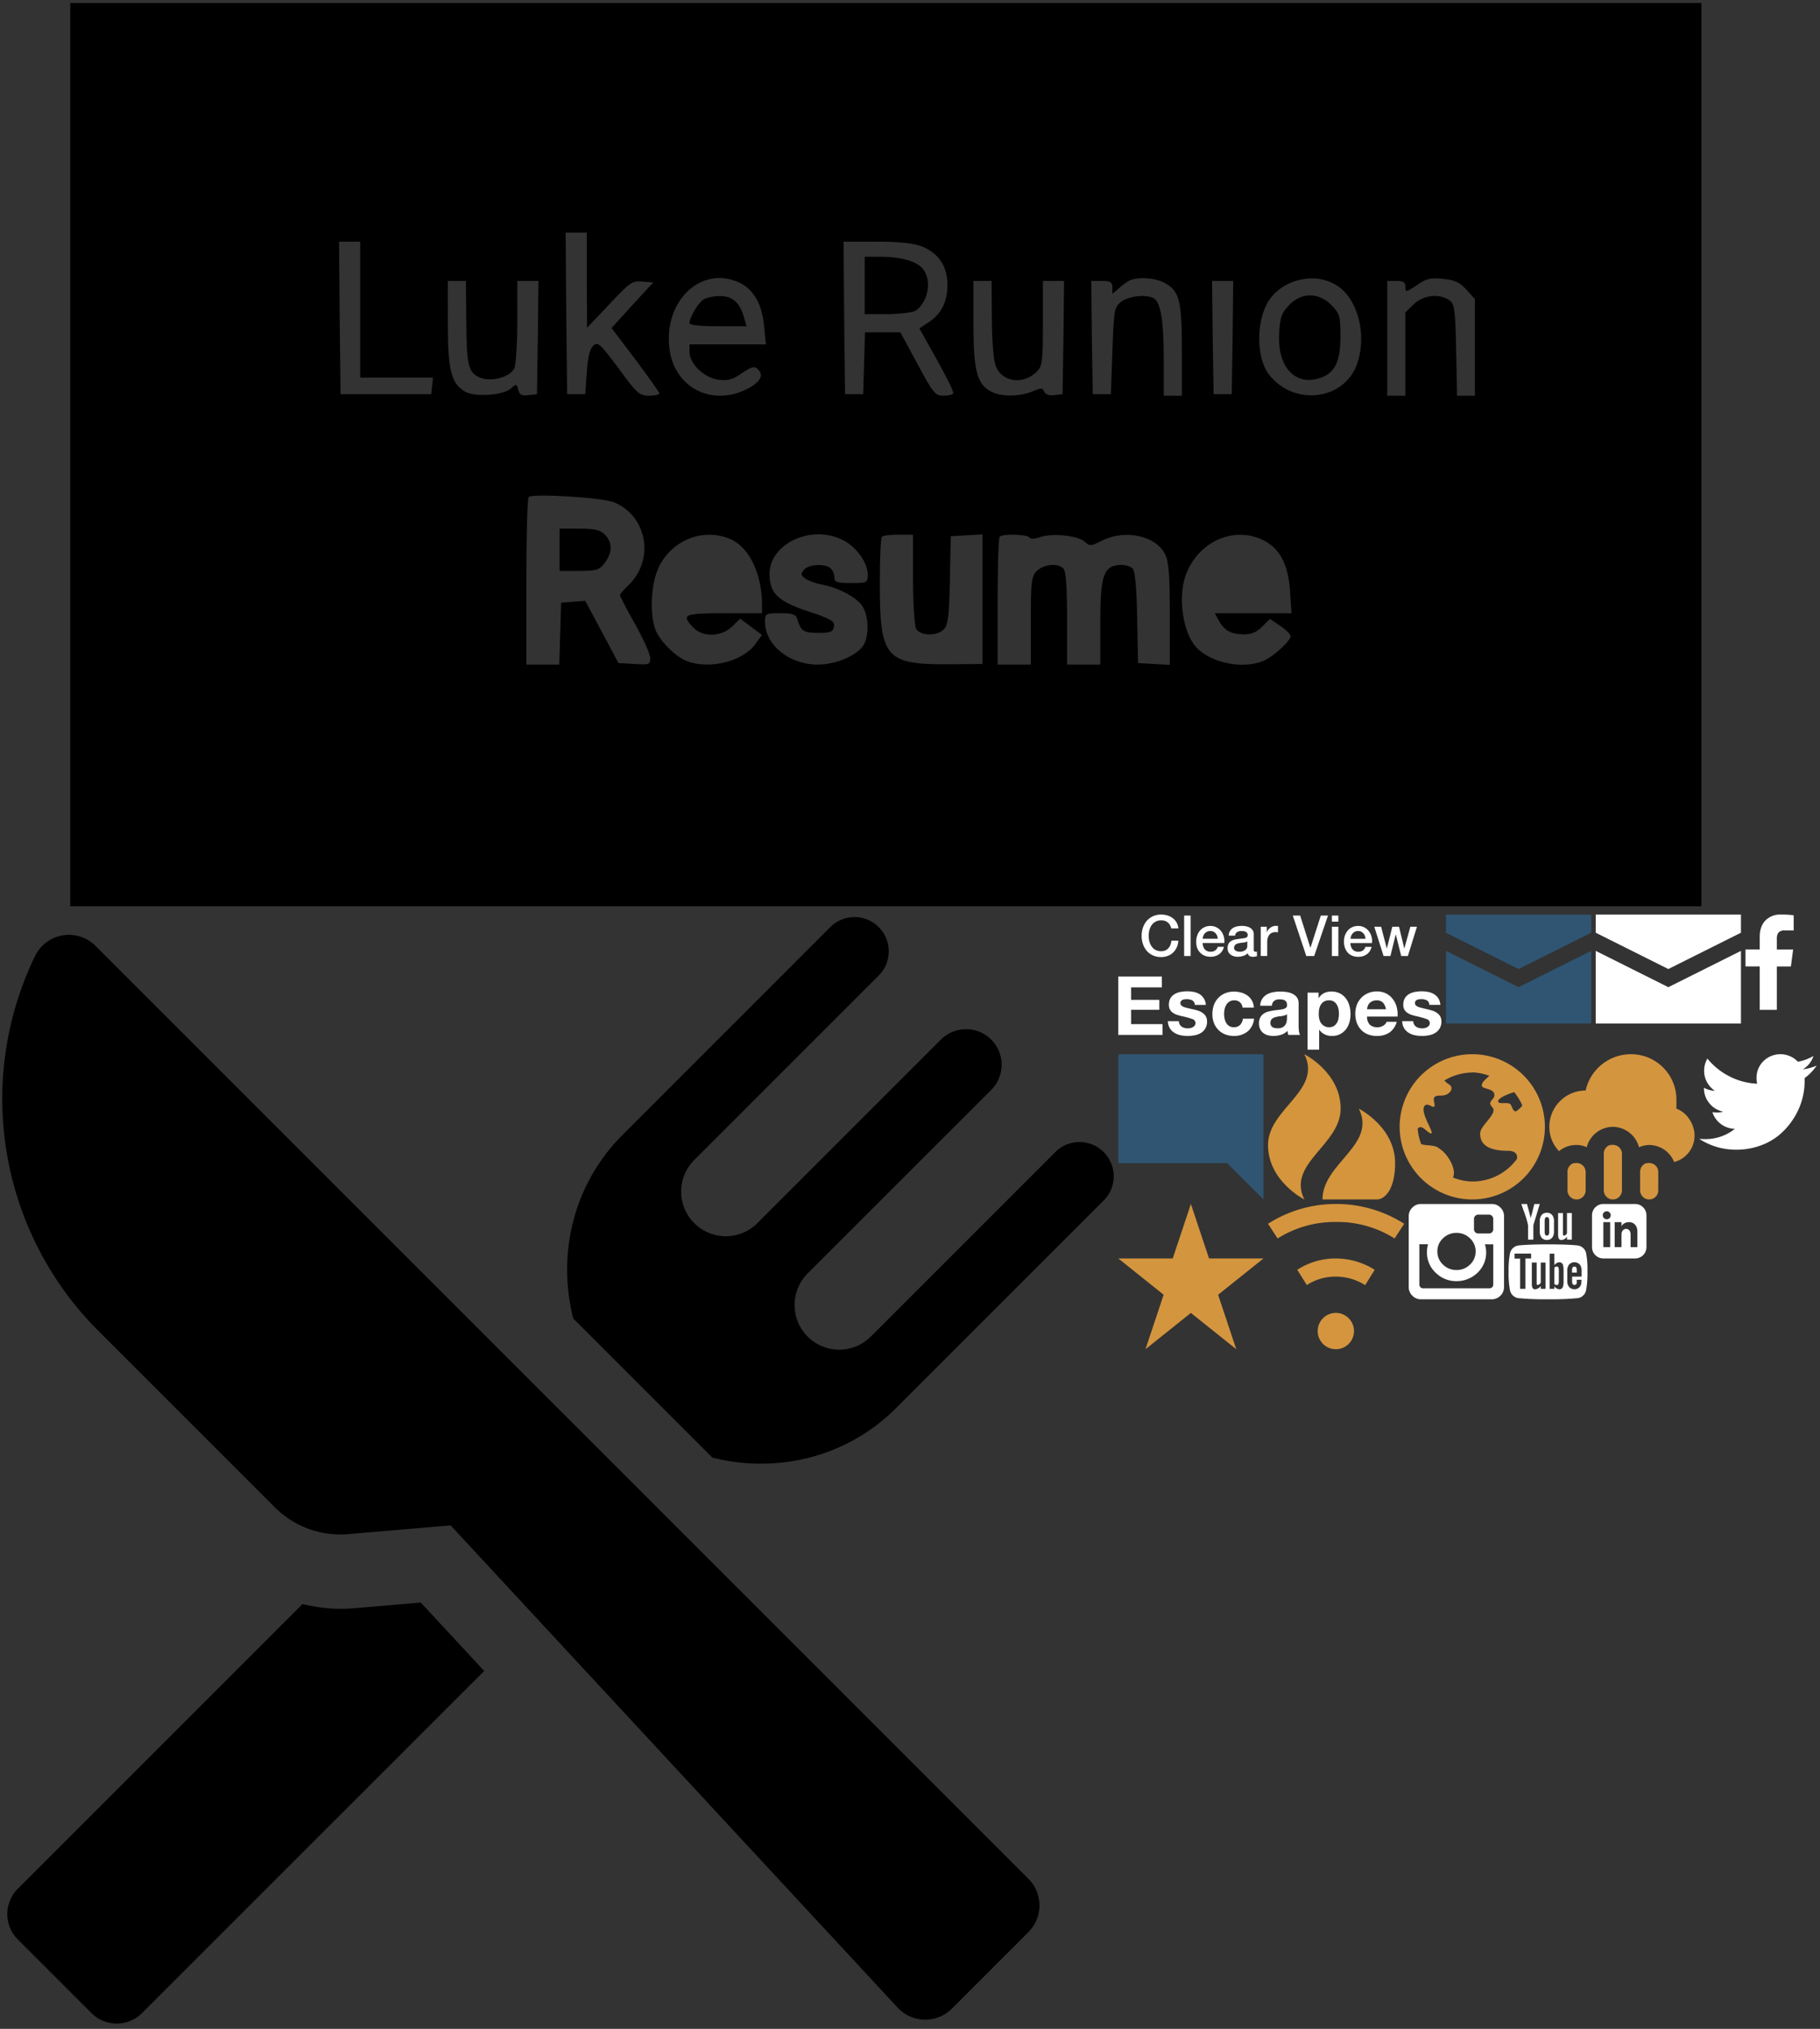 <?xml version="1.0" encoding="utf-8"?><!DOCTYPE svg PUBLIC "-//W3C//DTD SVG 1.1//EN" "http://www.w3.org/Graphics/SVG/1.1/DTD/svg11.dtd"><svg width="802" height="894" viewBox="0 0 802 894" xmlns="http://www.w3.org/2000/svg" xmlns:xlink="http://www.w3.org/1999/xlink"><rect x="0" y="0" width="802" height="894" fill="#333333" stroke="none"/><svg id="clear-view-escapes" data-name="Layer 1" width="144.4" height="61.53" viewBox="-1 -1 144.4 61.53" x="491.77" y="402" xmlns="http://www.w3.org/2000/svg"><defs><style>.acls-1{fill:#fff}</style></defs><path class="acls-1" d="M19.5 27.52v4.75H5.93v5.51h12.45v4.39H5.93v6.3h13.85v4.75H.28v-25.7H19.5zM27.36 48.59a3 3 0 0 0 .88 1 3.78 3.78 0 0 0 1.24.56 5.84 5.84 0 0 0 1.46.18 5.46 5.46 0 0 0 1.13-.13 3.86 3.86 0 0 0 1.08-.4 2.47 2.47 0 0 0 .85-.75 1.89 1.89 0 0 0 .32-1.13 1.91 1.91 0 0 0-1.53-1.73 30.59 30.59 0 0 0-4.3-1.19q-1.12-.25-2.18-.59a7.38 7.38 0 0 1-1.89-.9 4.35 4.35 0 0 1-1.33-1.4 4 4 0 0 1-.5-2.07 5.6 5.6 0 0 1 .7-3 5.16 5.16 0 0 1 1.85-1.82 8.13 8.13 0 0 1 2.59-.94 15.92 15.92 0 0 1 3-.27 14.79 14.79 0 0 1 2.93.29 7.77 7.77 0 0 1 2.54 1 5.83 5.83 0 0 1 1.8 1.88 6.11 6.11 0 0 1 .89 2.82H34a2.24 2.24 0 0 0-1.12-2 5.1 5.1 0 0 0-2.37-.52 8.77 8.77 0 0 0-.94.05 3.15 3.15 0 0 0-.92.23 1.91 1.91 0 0 0-.7.52 1.38 1.38 0 0 0-.29.92 1.4 1.4 0 0 0 .5 1.12 3.88 3.88 0 0 0 1.31.7 16.38 16.38 0 0 0 1.85.49l2.18.49a21.57 21.57 0 0 1 2.18.61 7.2 7.2 0 0 1 1.89 1 4.63 4.63 0 0 1 1.33 1.48 4.34 4.34 0 0 1 .5 2.18 5.65 5.65 0 0 1-2.66 5.07A7.9 7.9 0 0 1 34 53.37a15.9 15.9 0 0 1-3.11.31 15.36 15.36 0 0 1-3.17-.32A8.35 8.35 0 0 1 25 52.27a6.17 6.17 0 0 1-2-2 6.25 6.25 0 0 1-.85-3.11H27a2.8 2.8 0 0 0 .36 1.43zM51.27 38a3.59 3.59 0 0 0-2.05.56A4.45 4.45 0 0 0 47.87 40a6.23 6.23 0 0 0-.74 1.94 10.54 10.54 0 0 0-.21 2.06 10.11 10.11 0 0 0 .21 2 6.32 6.32 0 0 0 .7 1.89 4 4 0 0 0 1.31 1.39 3.61 3.61 0 0 0 2 .54 3.75 3.75 0 0 0 2.83-1 4.86 4.86 0 0 0 1.24-2.75h4.93a8.43 8.43 0 0 1-2.88 5.65 9.29 9.29 0 0 1-6.08 1.94 10.16 10.16 0 0 1-3.83-.7 8.49 8.49 0 0 1-3-2 8.92 8.92 0 0 1-1.91-3 10.42 10.42 0 0 1-.68-3.83 12.4 12.4 0 0 1 .63-4 9 9 0 0 1 1.9-3.13 8.49 8.49 0 0 1 3-2.1 10.15 10.15 0 0 1 4-.76 11.63 11.63 0 0 1 3.19.43 8.49 8.49 0 0 1 2.73 1.31 6.79 6.79 0 0 1 2.83 5.31h-5A3.43 3.43 0 0 0 51.27 38zM62.82 40.33a5.93 5.93 0 0 1 .9-3 6.13 6.13 0 0 1 2-1.91 8.83 8.83 0 0 1 2.75-1 15.71 15.71 0 0 1 3.08-.31 20.85 20.85 0 0 1 2.84.2 8.72 8.72 0 0 1 2.63.77A5.18 5.18 0 0 1 79 36.67a4.47 4.47 0 0 1 .76 2.72v9.68a19.49 19.49 0 0 0 .14 2.41 4.34 4.34 0 0 0 .5 1.73h-5.19a6.77 6.77 0 0 1-.21-.88 7.44 7.44 0 0 1-.13-.92A6.64 6.64 0 0 1 72 53.17a11.55 11.55 0 0 1-3.38.5 9.1 9.1 0 0 1-2.48-.32 5.68 5.68 0 0 1-2-1 4.69 4.69 0 0 1-1.35-1.73 5.84 5.84 0 0 1-.49-2.48 5.42 5.42 0 0 1 .56-2.61 4.66 4.66 0 0 1 1.44-1.64 6.44 6.44 0 0 1 2-.92 21.75 21.75 0 0 1 2.29-.49q1.15-.18 2.27-.29a13.74 13.74 0 0 0 2-.32 3.43 3.43 0 0 0 1.37-.63 1.38 1.38 0 0 0 .4-1.24 2.72 2.72 0 0 0-.27-1.31 2 2 0 0 0-.72-.69 2.86 2.86 0 0 0-1-.36 8.61 8.61 0 0 0-1.28-.09 3.88 3.88 0 0 0-2.37.65 2.89 2.89 0 0 0-1 2.16h-5.17zm11.8 3.78a2.28 2.28 0 0 1-.81.45 8.28 8.28 0 0 1-1 .27c-.41.07-.81.17-1.2.17s-.82.11-1.22.18a9.24 9.24 0 0 0-1.13.29 3.34 3.34 0 0 0-1 .49 2.3 2.3 0 0 0-.67.77 2.49 2.49 0 0 0-.25 1.19 2.4 2.4 0 0 0 .25 1.15 1.93 1.93 0 0 0 .68.74 2.9 2.9 0 0 0 1 .38 6.48 6.48 0 0 0 1.19.11 4.51 4.51 0 0 0 2.34-.5 3.36 3.36 0 0 0 1.22-1.21 3.87 3.87 0 0 0 .49-1.42 10.06 10.06 0 0 0 .12-1.17v-1.89zM88.56 34.6V37h.07A5.62 5.62 0 0 1 91 34.78a7.29 7.29 0 0 1 3.17-.68 8.07 8.07 0 0 1 3.78.83 7.82 7.82 0 0 1 2.63 2.2 9.31 9.31 0 0 1 1.55 3.19 14.19 14.19 0 0 1 .5 3.8 12.82 12.82 0 0 1-.5 3.6 9.18 9.18 0 0 1-1.53 3.06 7.58 7.58 0 0 1-2.6 2.11 7.69 7.69 0 0 1-3.58.79 7.23 7.23 0 0 1-3.18-.7 6 6 0 0 1-2.39-2.07h-.04v8.82H83.7V34.6h4.86zm6.64 14.76A4.09 4.09 0 0 0 96.56 48a5.43 5.43 0 0 0 .74-1.89 11.19 11.19 0 0 0 .22-2.2 10.32 10.32 0 0 0-.23-2.2 5.86 5.86 0 0 0-.77-1.92 4.33 4.33 0 0 0-1.39-1.37 3.87 3.87 0 0 0-2.08-.42 3.94 3.94 0 0 0-2.11.52 4.22 4.22 0 0 0-1.37 1.35 5.6 5.6 0 0 0-.74 1.91 11.3 11.3 0 0 0-.2 2.22 10.31 10.31 0 0 0 .23 2.2 5.69 5.69 0 0 0 .76 1.8 4.36 4.36 0 0 0 5.58 1.36zM111.15 48.75a5.24 5.24 0 0 0 6 .34 3.21 3.21 0 0 0 1.37-1.64H123a8.54 8.54 0 0 1-3.31 4.79 9.75 9.75 0 0 1-5.4 1.44 10.6 10.6 0 0 1-4-.7 8.22 8.22 0 0 1-3-2 9 9 0 0 1-1.89-3.09 11.34 11.34 0 0 1-.67-4 10.84 10.84 0 0 1 .68-3.89 9 9 0 0 1 4.95-5.18 9.63 9.63 0 0 1 3.87-.76 8.84 8.84 0 0 1 4.14.92 8.26 8.26 0 0 1 2.9 2.46A10.14 10.14 0 0 1 123 41a13.14 13.14 0 0 1 .36 4.14H109.9a5.16 5.16 0 0 0 1.25 3.61zm5.78-9.75a3.59 3.59 0 0 0-2.79-1 4.45 4.45 0 0 0-2 .41 3.89 3.89 0 0 0-1.3 1 3.77 3.77 0 0 0-.68 1.3 5.83 5.83 0 0 0-.23 1.22h8.31a5.91 5.91 0 0 0-1.31-2.93zM130.64 48.59a3 3 0 0 0 .88 1 3.78 3.78 0 0 0 1.24.56 5.83 5.83 0 0 0 1.46.18 5.46 5.46 0 0 0 1.13-.13 3.86 3.86 0 0 0 1.08-.4 2.47 2.47 0 0 0 .81-.72 1.89 1.89 0 0 0 .32-1.13 1.91 1.91 0 0 0-1.56-1.76 30.55 30.55 0 0 0-4.22-1.19q-1.11-.25-2.18-.59a7.39 7.39 0 0 1-1.89-.9 4.36 4.36 0 0 1-1.33-1.4 4 4 0 0 1-.5-2.07 5.6 5.6 0 0 1 .7-3 5.18 5.18 0 0 1 1.85-1.82 8.13 8.13 0 0 1 2.59-.94 15.91 15.91 0 0 1 3-.27 14.79 14.79 0 0 1 2.93.29 7.77 7.77 0 0 1 2.54 1 5.84 5.84 0 0 1 1.85 1.82 6.11 6.11 0 0 1 .88 2.86h-4.86a2.24 2.24 0 0 0-1.12-2 5.1 5.1 0 0 0-2.37-.52 8.77 8.77 0 0 0-.94.05 3.15 3.15 0 0 0-.92.23 1.9 1.9 0 0 0-.7.52 1.38 1.38 0 0 0-.29.92 1.4 1.4 0 0 0 .5 1.12 3.87 3.87 0 0 0 1.31.7 16.33 16.33 0 0 0 1.85.49l2.1.51a21.57 21.57 0 0 1 2.18.61 7.18 7.18 0 0 1 1.89 1 4.63 4.63 0 0 1 1.33 1.48 4.33 4.33 0 0 1 .5 2.18 5.65 5.65 0 0 1-2.68 5.04 7.89 7.89 0 0 1-2.72 1.06 15.9 15.9 0 0 1-3.11.31 15.35 15.35 0 0 1-3.17-.32 8.35 8.35 0 0 1-2.75-1.08 6.18 6.18 0 0 1-2-2 6.25 6.25 0 0 1-.85-3.11h4.86a2.8 2.8 0 0 0 .38 1.42zM23.64 6.29a6.36 6.36 0 0 0-.55-1.43 4 4 0 0 0-.9-1.12A4 4 0 0 0 20.9 3a5.11 5.11 0 0 0-1.71-.26 5 5 0 0 0-2.46.58A4.84 4.84 0 0 0 15 4.85a6.93 6.93 0 0 0-1 2.19 10.16 10.16 0 0 0 0 5 6.92 6.92 0 0 0 1 2.19 4.83 4.83 0 0 0 1.69 1.54 5 5 0 0 0 2.46.57A4.44 4.44 0 0 0 21 16a4.12 4.12 0 0 0 1.38-1 4.71 4.71 0 0 0 .9-1.49 7.13 7.13 0 0 0 .43-1.83h3.05a8.48 8.48 0 0 1-.69 2.93 7.17 7.17 0 0 1-1.59 2.29 7 7 0 0 1-2.35 1.49 8.14 8.14 0 0 1-3 .53 8.43 8.43 0 0 1-3.59-.74 7.88 7.88 0 0 1-2.69-2 9 9 0 0 1-1.69-3 11 11 0 0 1-.59-3.63 11 11 0 0 1 .59-3.6 9 9 0 0 1 1.69-3 8 8 0 0 1 2.69-2 8.29 8.29 0 0 1 3.65-.76A9.46 9.46 0 0 1 22 .6a7.31 7.31 0 0 1 2.34 1.2A6.23 6.23 0 0 1 26 3.72a6.66 6.66 0 0 1 .78 2.58h-3.14zM29.31.62h2.85v17.85h-2.85V.62zM37.49 12.74a5 5 0 0 0 .21 1.45 3.57 3.57 0 0 0 .64 1.23 3.06 3.06 0 0 0 1.08.84 3.54 3.54 0 0 0 1.55.31A3.42 3.42 0 0 0 43 16a3.17 3.17 0 0 0 1.14-1.61h2.7a5.36 5.36 0 0 1-2.1 3.26 5.71 5.71 0 0 1-1.74.85 7 7 0 0 1-2 .29 6.85 6.85 0 0 1-2.7-.5 5.58 5.58 0 0 1-2-1.4 5.93 5.93 0 0 1-1.3-2.12 8.74 8.74 0 0 1-.36-2.77 7.79 7.79 0 0 1 .44-2.61 6.68 6.68 0 0 1 1.25-2.18 5.86 5.86 0 0 1 4.56-2 5.8 5.8 0 0 1 2.74.64 6 6 0 0 1 2 1.69 6.84 6.84 0 0 1 1.17 2.39 7.42 7.42 0 0 1 .2 2.81h-9.5zm6.65-1.88a4.61 4.61 0 0 0-.29-1.3 3.47 3.47 0 0 0-.65-1.09 3.23 3.23 0 0 0-1-.75 3 3 0 0 0-1.31-.29 3.42 3.42 0 0 0-1.36.26 3.11 3.11 0 0 0-1.05.73 3.59 3.59 0 0 0-.7 1.09 3.78 3.78 0 0 0-.29 1.35h6.65zM60 15.59a1.51 1.51 0 0 0 .14.75.58.58 0 0 0 .54.23H61a1.85 1.85 0 0 0 .4 0v2l-.4.04-.49.11-.5.08h-.43a2.75 2.75 0 0 1-1.45-.35 1.74 1.74 0 0 1-.75-1.23 5 5 0 0 1-2.09 1.2 8.22 8.22 0 0 1-2.39.38 5.86 5.86 0 0 1-1.68-.24 4.38 4.38 0 0 1-1.41-.7 3.35 3.35 0 0 1-1-1.18 3.62 3.62 0 0 1-.35-1.68 3.84 3.84 0 0 1 .44-2 3.24 3.24 0 0 1 1.15-1.18 5.21 5.21 0 0 1 1.6-.61q.89-.19 1.79-.29a14.67 14.67 0 0 1 1.48-.21 6.86 6.86 0 0 0 1.24-.21 1.9 1.9 0 0 0 .84-.37 1.27 1.27 0 0 0 .31-.94 1.46 1.46 0 0 0-.26-.9 1.77 1.77 0 0 0-.65-.54 2.82 2.82 0 0 0-.86-.25 6.94 6.94 0 0 0-.9-.06 3.58 3.58 0 0 0-2 .5 2 2 0 0 0-.87 1.55h-2.83a4.29 4.29 0 0 1 .6-2.08 4.14 4.14 0 0 1 1.34-1.33 5.48 5.48 0 0 1 1.84-.7 10.94 10.94 0 0 1 2.1-.2 8.85 8.85 0 0 1 1.88.2 5.34 5.34 0 0 1 1.65.62 3.61 3.61 0 0 1 1.19 1.16A3.19 3.19 0 0 1 60 8.94v6.65zM57.14 12a3.45 3.45 0 0 1-1.6.51q-1 .09-1.9.26a6.12 6.12 0 0 0-.87.21 2.63 2.63 0 0 0-.75.38 1.65 1.65 0 0 0-.51.63 2.14 2.14 0 0 0-.19.94 1.19 1.19 0 0 0 .27.8 2 2 0 0 0 .66.51 3.08 3.08 0 0 0 .85.26 5.3 5.3 0 0 0 .84.07 4.6 4.6 0 0 0 1-.12A3.4 3.4 0 0 0 56 16a2.73 2.73 0 0 0 .81-.76 1.93 1.93 0 0 0 .33-1.14V12zM63.06 5.54h2.68V8h.05a2.88 2.88 0 0 1 .49-1 4.73 4.73 0 0 1 .88-.91 4.4 4.4 0 0 1 1.14-.66 3.41 3.41 0 0 1 1.28-.25 6.21 6.21 0 0 1 .69 0h.39V8L70 7.93a5.06 5.06 0 0 0-.61 0 3.28 3.28 0 0 0-1.36.29 3.13 3.13 0 0 0-1.09.78 4.16 4.16 0 0 0-.75 1.39 6 6 0 0 0-.27 1.9v6.15h-2.86V5.54zM77.19.62h3.25l4.48 14.13H85L89.54.62h3.17l-6.1 17.85h-3.47zM94.42.62h2.85v2.7h-2.85V.62zm0 4.93h2.85v12.92h-2.85V5.54zM102.59 12.74a5 5 0 0 0 .21 1.45 3.57 3.57 0 0 0 .64 1.23 3.06 3.06 0 0 0 1.08.84 3.54 3.54 0 0 0 1.55.31 3.42 3.42 0 0 0 2-.54 3.18 3.18 0 0 0 1.14-1.61h2.7a5.36 5.36 0 0 1-2.1 3.26 5.71 5.71 0 0 1-1.74.85 7 7 0 0 1-2 .29 6.85 6.85 0 0 1-2.7-.5 5.58 5.58 0 0 1-2-1.4 5.93 5.93 0 0 1-1.22-2.15 8.73 8.73 0 0 1-.41-2.77 7.77 7.77 0 0 1 .44-2.61 6.69 6.69 0 0 1 1.25-2.18 5.86 5.86 0 0 1 4.56-2 5.79 5.79 0 0 1 2.74.64 6 6 0 0 1 2 1.69 6.85 6.85 0 0 1 1.16 2.41 7.42 7.42 0 0 1 .19 2.81h-9.5zm6.65-1.88a4.6 4.6 0 0 0-.29-1.3 3.48 3.48 0 0 0-.65-1.09 3.22 3.22 0 0 0-1-.75 3 3 0 0 0-1.3-.28 3.43 3.43 0 0 0-1.36.26 3.12 3.12 0 0 0-1 .73 3.6 3.6 0 0 0-.7 1.09 3.8 3.8 0 0 0-.29 1.35h6.65zM113.1 5.54h3l2.53 9.65 2.42-9.65H124l2.33 9.65L129 5.54h2.9l-4 12.93h-2.93l-2.4-9.6-2.37 9.6h-3z" transform="translate(-.28 -.19)"/></svg><svg id="comment" data-name="Layer 1" width="66" height="66" viewBox="-1 -1 66 66" x="491.77" y="463.53" xmlns="http://www.w3.org/2000/svg"><defs><style>.bcls-1{fill:#2f5572}</style></defs><path class="bcls-1" d="M.72.08A.67.67 0 0 0 0 .8v46.48a.72.72 0 0 0 .72.72H48l16 16V.72a.67.67 0 0 0-.72-.72H.8z"/></svg><svg id="facebook" data-name="Layer 1" width="23.23" height="44.01" viewBox="-1 -1 23.23 44.01" x="768.17" y="402" xmlns="http://www.w3.org/2000/svg"><defs><style>.ccls-1{fill:#fff}</style></defs><path class="ccls-1" d="M21.23.31V7H17.4a3.55 3.55 0 0 0-2.85.91 4.26 4.26 0 0 0-.74 2.72v4.77H21l-1 7.47h-6.19V42H6.27V22.85H0v-7.47h6.27V9.85q0-4.69 2.55-7.28A9 9 0 0 1 15.63 0a39.57 39.57 0 0 1 5.6.31z"/></svg><svg id="fire" data-name="Layer 1" width="58" height="66" viewBox="-1 -1 58 66" x="557.77" y="463.53" xmlns="http://www.w3.org/2000/svg"><defs><style>.dcls-1{fill:#d4953d}</style></defs><path class="dcls-1" d="M16 0C24 16 0 24 0 40s16 24 16 24C8.16 48.16 32 40 32 24S16 0 16 0zm24 24c8 16-16 24-16 40h24c3.2 0 8-4 8-16 0-16-16-24-16-24z"/></svg><svg id="globe" data-name="Layer 1" width="66" height="66" viewBox="-1 -1 66 66" x="615.77" y="463.53" xmlns="http://www.w3.org/2000/svg"><defs><style>.ecls-1{fill:#d4953f}</style></defs><path class="ecls-1" d="M32 0a32 32 0 1 0 32 32A32 32 0 0 0 32 0zm0 8a23.75 23.75 0 0 1 7.52 1.52c-1.68 1.6-3.6 3-3.28 4.48s5.52 1 5.52 4c0 2.16-3.36 2.8-1 5.28 2.8 2.8-5.12 7.84-5.28 11.52-.24 6.64 6.72 7.76 12.24 7.76 3.36 0 4.24 1.6 4 3.52a24.07 24.07 0 0 1-19.76 10 22.94 22.94 0 0 1-8.48-1.76c1.76-3.52-2.24-10.48-6-12.72-1.84-1.84-5.76-1.12-8-2a23.49 23.49 0 0 1-1.52-6.72 1.42 1.42 0 0 1 1.28-.72c1.52 0 3.6 3 4.72 2.72 1.4-.32-5.96-10.48-2.52-12.48 1.6-1 4.8 3.12 3.76-1.28-1-4.08 2.88-2.24 5.28-3.28 2.08-.88 3.6-3.28 1-4.72a8.55 8.55 0 0 1-1.76-1.52A23.75 23.75 0 0 1 32 8.08V8zm18.48 8.72A26.46 26.46 0 0 1 54 22.48v.24a11.78 11.78 0 0 1-1.76 1.76C50 26.72 49.68 22.8 48.72 22c-1-1-4.8.16-5.28-1-.56-1.48 4-3.4 7.04-4.28z"/></svg><svg id="instagram" data-name="Layer 1" width="44.01" height="44.01" viewBox="-1 -1 44.01 44.01" x="619.77" y="529.53" xmlns="http://www.w3.org/2000/svg"><defs><style>.fcls-1{fill:#fff}</style></defs><path class="fcls-1" d="M37.25 35.49V17.77h-3.69a11.77 11.77 0 0 1 .57 3.58 12.12 12.12 0 0 1-1.75 6.36 12.76 12.76 0 0 1-4.76 4.59 13.13 13.13 0 0 1-6.56 1.7 12.78 12.78 0 0 1-9.19-3.71 12 12 0 0 1-3.83-9 11.77 11.77 0 0 1 .49-3.56H4.68v17.76a1.63 1.63 0 0 0 1.6 1.67h29.3a1.63 1.63 0 0 0 1.17-.47 1.59 1.59 0 0 0 .5-1.2zm-7.77-14.57A7.75 7.75 0 0 0 27 15.14a8.28 8.28 0 0 0-6-2.4 8.25 8.25 0 0 0-5.91 2.39 7.75 7.75 0 0 0-2.47 5.78 7.75 7.75 0 0 0 2.47 5.79A8.25 8.25 0 0 0 21 29.1a8.28 8.28 0 0 0 6-2.4 7.75 7.75 0 0 0 2.48-5.78zm7.76-9.84V6.56a1.84 1.84 0 0 0-.54-1.31 1.8 1.8 0 0 0-1.31-.56h-4.78a1.8 1.8 0 0 0-1.31.56 1.84 1.84 0 0 0-.54 1.31v4.52A1.87 1.87 0 0 0 30.6 13h4.8a1.87 1.87 0 0 0 1.85-1.89zM42 5.39v31.23A5.41 5.41 0 0 1 36.62 42H5.39a5.19 5.19 0 0 1-3.8-1.59A5.19 5.19 0 0 1 0 36.62V5.39a5.19 5.19 0 0 1 1.59-3.8A5.19 5.19 0 0 1 5.39 0h31.23a5.19 5.19 0 0 1 3.8 1.59A5.19 5.19 0 0 1 42 5.39z"/></svg><svg width="26" height="26" viewBox="-1 -1 26 26" id="linked-in" x="700.53" y="529.53" xmlns="http://www.w3.org/2000/svg"><path d="M19 0H5a5 5 0 0 0-5 5v14a5 5 0 0 0 5 5h14a5 5 0 0 0 5-5V5a5 5 0 0 0-5-5zM8 19H5V8h3v11zM6.5 6.732c-.966 0-1.75-.79-1.75-1.764s.784-1.764 1.75-1.764 1.75.79 1.75 1.764-.783 1.764-1.75 1.764zM20 19h-3v-5.604c0-3.368-4-3.113-4 0V19h-3V8h3v1.765c1.396-2.586 7-2.777 7 2.476V19z" fill="#fff"/></svg><svg id="mail" data-name="Layer 1" width="66" height="50" viewBox="-1 -1 66 50" x="636.17" y="402" xmlns="http://www.w3.org/2000/svg"><defs><style>.hcls-1{fill:#2f5572}</style></defs><path class="hcls-1" d="M0 0v8l32 16L64 8V0H0zm0 16v32h64V16L32 32z"/></svg><svg id="mail2white" data-name="Layer 1" width="66" height="50" viewBox="-1 -1 66 50" x="702.17" y="402" xmlns="http://www.w3.org/2000/svg"><defs><style>.icls-1{fill:#fff}</style></defs><path class="icls-1" d="M0 0v8l32 16L64 8V0H0zm0 16v32h64V16L32 32z"/></svg><svg id="rain" data-name="Layer 1" width="66" height="66" viewBox="-1 -1 66 66" x="681.77" y="463.53" xmlns="http://www.w3.org/2000/svg"><defs><style>.jcls-1{fill:#d4953f}</style></defs><path class="jcls-1" d="M36 0a20.42 20.42 0 0 0-20 16A16 16 0 0 0 0 32a15.4 15.4 0 0 0 4.27 10.72A11.88 11.88 0 0 1 12 40a10.51 10.51 0 0 1 4.47 1A12 12 0 0 1 28 32a12.06 12.06 0 0 1 11.51 9A11.84 11.84 0 0 1 44 40a11.94 11.94 0 0 1 11 7.52A12.07 12.07 0 0 0 64 36c0-5.2-3.36-10.32-8-12v-4A20 20 0 0 0 36 0zm-9.27 40A4 4 0 0 0 24 44v16a4 4 0 1 0 8 0V44a4 4 0 0 0-4.71-4h-.56zm-16 8A4 4 0 0 0 8 52v8a4 4 0 1 0 8 0v-8a4 4 0 0 0-4.71-4h-.54zm32 0A4 4 0 0 0 40 52v8a4 4 0 1 0 8 0v-8a4 4 0 0 0-4.71-4h-.58z" transform="translate(-.04)"/></svg><svg viewBox="-1 -1 491.77 491.77" width="491.77" height="491.77" id="restaurant" y="402" xmlns="http://www.w3.org/2000/svg"><path d="M155.183 305.646a74.353 74.353 0 0 1-6.238.265c-5.693 0-11.23-.826-16.652-2.081L6.834 429.293c-6.158 6.149-6.158 16.137 0 22.287l32.47 32.478c6.158 6.15 16.135 6.15 22.276 0l150.785-150.757-27.944-30.15-29.238 2.495zM485.345 104.649c-5.888-5.885-15.417-5.885-21.304 0l-81.303 81.301c-7.693 7.685-20.154 7.685-27.847 0-7.659-7.679-7.659-20.13 0-27.807l80.901-80.884c6.112-6.118 6.112-16.036 0-22.168-6.141-6.11-16.055-6.11-22.167 0l-80.868 80.876c-7.693 7.693-20.14 7.693-27.833 0-7.677-7.676-7.677-20.136 0-27.806l81.286-81.293c5.904-5.894 5.904-15.441 0-21.343-5.888-5.895-15.434-5.895-21.338 0l-91.458 91.463c-21.989 22.003-28.935 52.888-21.816 80.991l61.31 61.314c28.101 7.093 59.001.144 80.965-21.841l91.471-91.458c5.905-5.894 5.905-15.451.001-21.345z"/><path d="M41.093 13.791a16.592 16.592 0 0 0-14.49-4.623 16.58 16.58 0 0 0-12.172 9.133c-26.79 55.373-15.594 121.631 27.894 165.121l77.801 77.791a40.718 40.718 0 0 0 28.819 11.939c1.151 0 2.305-.048 3.456-.143l45.171-3.855 196.971 212.489a16.604 16.604 0 0 0 11.855 5.31h.288c4.412 0 8.636-1.743 11.771-4.855l33.734-33.741a16.563 16.563 0 0 0 4.859-11.73c0-4.398-1.742-8.622-4.846-11.732L41.093 13.791z"/></svg><svg version="1.0" width="802" height="402" viewBox="-1 -1 602 302" id="resume-logo" xmlns="http://www.w3.org/2000/svg"><path d="M22 149.5V299h540V0H22v149.5zm171-57.8l.1 15.8 7.4-7.8c6.8-7.3 7.6-7.8 10.9-7.5l3.6.3-6.9 7.5-6.9 7.6 7.9 10.4c4.3 5.8 7.9 10.8 7.9 11.2 0 .5-1.5.8-3.4.8-3.1 0-4-.7-10.1-9.1-6.2-8.3-6.9-8.9-8.4-7.4-1.1 1-1.8 4-2.1 8.8l-.5 7.2h-6l-.3-26.8L186 76h7v15.7zm-75 9.8V124h24.1l-.3 2.7-.3 2.8h-30l-.3-25.3L111 79h7v22.5zm186-20.9c5.4 2.2 8.3 6.5 8.4 12.3.1 5.7-1.9 9.9-6.1 12.7l-3.2 2.1 5.8 10.4c3.2 5.7 5.7 10.7 5.4 11.1-.2.5-1.7.8-3.3.8-2.6 0-3.4-.9-8.5-10.5l-5.7-10.5h-11.7l-.3 10.2-.3 10.3h-6l-.3-25.3L278 79h11c7.7 0 12.1.5 15 1.6zm-60.4 12c4.6 2.2 7.5 7.2 8.1 14.4l.6 6H227v2.5c0 3.9 4.8 8.5 9.5 9.2 3.2.4 4.8 0 7.9-2.2 3.3-2.2 4.1-2.4 5.3-1.2 2.1 2 .6 4.4-4.1 6.7-11.5 5.5-23.5-.8-25.2-13.3-2.2-16 10.5-28.1 23.2-22.1zm140.4-.1c5.2 2.7 6 5.7 6 22.5v15h-6v-12.3c0-12.5-1-18.4-3.2-19.9-2.4-1.5-8.5-.8-10.9 1.1-2.3 1.8-2.4 2.7-2.9 16.3l-.5 14.3h-6l-.3-18.8L360 92h3.5c2.9 0 3.5.4 3.5 2.2v2.1l2.3-2c1.2-1.1 2.9-2.3 3.7-2.6 2.9-1.1 8.1-.7 11 .8zm57.9 1.4c6.5 4.7 9.3 16 6.2 25.3-4.1 12.4-21.2 14.5-29.4 3.6-4.3-5.8-4.1-18.7.5-24.9 5.2-7 15.8-8.9 22.7-4zm42.3 1L487 98v32h-5.9l-.3-15.1c-.3-13.5-.5-15.2-2.2-16.5-3.3-2.3-8.6-1.8-11.8 1.3l-2.8 2.7V130h-6V92h3c2.3 0 3 .4 3 2 0 1.8.2 1.8 3.8-.6 3.1-2.2 4.5-2.5 8.6-2.1 4 .4 5.5 1.1 7.8 3.6zm-331.1 9.8c.1 15.2.6 17.4 4.3 19.2 3.5 1.7 10 .1 11.6-2.9.5-1 1-8 1-15.4V92h7l-.2 18.7-.3 18.8-2.8.3c-2.2.3-3-.1-3.4-1.8-.5-2-.7-2-2.4-.4-2.5 2.2-11.5 2.9-14.9 1.2-4.8-2.6-6-6.9-6-22.6V92h6l.1 12.7zm174-.5c0 6.8.5 13.8 1.2 15.7 1.9 5.6 9.1 6.7 13.7 2.1 1.8-1.8 2-3.4 2-16V92h7l-.2 18.7-.3 18.8-2.8.3c-1.7.2-2.9-.2-3.3-1.2-.5-1.2-1-1.3-3.9 0-4.2 1.7-10.2 1.8-13.5.1-4.8-2.4-6-6.8-6-22.5V92h6l.1 12.2zm79.7 6.5l-.3 18.8h-6l-.3-18.8L400 92h7l-.2 18.7zm-204.7 54.6c11.1 4.7 13.4 19.3 4.5 27.6-1.4 1.4-2.6 2.7-2.6 3.1 0 .4 2.2 4.7 5 9.6 2.7 4.9 5 9.9 5 11.2 0 2.2-.3 2.3-5.2 2l-5.3-.3-5.5-10.3-5.5-10.3-4 .3-4 .3-.3 10.2-.3 10.3H173v-27.3c0-15.1.3-27.7.8-28.2 1.2-1.2 24.6.2 28.3 1.8zm38.3 12.1c6.3 2.6 10.6 11.5 10.6 21.7v2.9h-12.5c-13.4 0-14.3.4-10.3 4.7 3.1 3.3 9.3 3.2 12.9-.3l2.7-2.6 3.6 2.7 3.6 2.7-2.2 3c-4 5.7-15.1 8.5-22.5 5.7-3.5-1.3-8-5.5-10.1-9.4-2.5-4.8-2.2-15.9.7-21.9 4.4-8.9 14.6-12.9 23.5-9.2zm37.6.5c4.3 2.2 8 7.4 8 11.2 0 2.8-.1 2.9-5.5 2.9-4.6 0-5.5-.3-5.5-1.8 0-1-.5-2.3-1.2-3-1.7-1.7-7.3-1.5-8.9.4-1.1 1.4-1.1 1.8.4 2.9 1 .7 3.4 1.6 5.4 2 6 1.1 12.3 4.6 13.8 7.6 2 3.7 1.9 9.9-.1 12.8-2.4 3.3-9.1 6.1-15 6.1-9.4 0-17.4-6.5-17.4-14.2 0-2.7.2-2.8 5-2.8 4 0 5.2.4 5.6 1.7 1.3 4.3 2.1 4.8 7 4.8 4.2 0 4.9-.3 5.2-2.1.3-1.8-.9-2.5-8.4-5-10.1-3.3-12.9-6-12.9-12.4 0-10.2 14.2-16.6 24.5-11.1zm23 12.7c0 8.1.5 15.4 1 16.5 1.4 2.5 7.1 2.6 9.3.1 1.3-1.4 1.7-4.6 1.9-16.2l.3-14.5 5.3-.3 5.2-.3v42.9l-12.2.1c-19.9 0-21.8-2.4-21.8-26.8 0-8.1.3-15.1.7-15.4.3-.4 2.8-.7 5.5-.7h4.8v14.6zm38.5-13.7c.3.6 1.7.6 3.6-.1 4-1.4 12.5-.5 14.7 1.5 1.7 1.6 2.1 1.5 5.7-.3 7.7-3.9 18-1.7 21 4.6 1.2 2.5 1.5 7 1.5 19.9v16.6l-5.2-.3-5.3-.3-.3-14.9c-.1-9-.7-15.5-1.4-16.3-.6-.7-2.2-1.3-3.7-1.3-6 .1-7.1 3-7.1 19.4V219h-11v-15.3c0-10.6-.4-15.7-1.2-16.5-1.9-1.9-6.6-1.4-8.8.8-1.8 1.8-2 3.3-2 16.5V219h-11v-20.8c0-11.5.3-21.2.7-21.5 1-1.1 9.1-.8 9.8.2zm77.2.8c5.6 2.6 8.5 8 9.1 16.8l.5 7.5h-25.4l1.2 2.2c1.9 3.5 4 4.7 8.2 4.8 2.8 0 4.5-.7 6.3-2.6l2.6-2.5 3.4 2.3c1.9 1.3 3.4 2.8 3.4 3.4 0 1.6-6.2 7.2-9.3 8.3-7 2.7-17.4.4-22-4.7-4.3-4.7-6-16.1-3.6-23.3 3.8-11.3 15.7-16.9 25.6-12.2z"/><path d="M285 93.5v9.5h7.8c4.5-.1 8.4-.6 9.3-1.3 3.9-3 5.1-9.6 2.4-13.4-1.9-2.7-7.2-4.3-14.2-4.3H285v9.5zM231.7 98.1c-1.7 1-4.7 5.9-4.7 7.9 0 .6 3.5 1 9.4 1h9.5l-.9-3.1c-1.4-4.8-3.8-6.9-7.9-6.9-2 0-4.4.5-5.4 1.1zM425.5 100c-2.5 2.6-3 4-3.3 9.3-.6 10.7 4.8 17.1 12.6 15.1 5.6-1.4 7.7-5.2 7.7-13.9 0-6.8-.2-7.6-2.9-10.4-4.2-4.4-10-4.4-14.1-.1zM184 181v7h6.4c5.8 0 6.7-.3 8.5-2.6 2.6-3.4 2.7-6.8.1-9.4-1.6-1.6-3.3-2-8.5-2H184v7z"/></svg><svg id="star" data-name="Layer 1" width="66" height="66" viewBox="-1 -1 66 66" x="491.77" y="529.53" xmlns="http://www.w3.org/2000/svg"><defs><style>.mcls-1{fill:#d4953f}</style></defs><path class="mcls-1" d="M32 0l-8 24H0l20 16-8 24 20-16 20 16-8-24 20-16H40z"/></svg><svg id="twitter" data-name="Layer 1" width="53.78" height="44.06" viewBox="-1 -1 53.78 44.06" x="747.77" y="463.53" xmlns="http://www.w3.org/2000/svg"><defs><style>.ncls-1{fill:#fff}</style></defs><path class="ncls-1" d="M51.78 5a22.23 22.23 0 0 1-5.32 5.52v1.38a30.15 30.15 0 0 1-1.25 8.53 30.81 30.81 0 0 1-3.76 8.13 32.1 32.1 0 0 1-6.06 6.92 27 27 0 0 1-8.48 4.8 31 31 0 0 1-10.62 1.8A29.47 29.47 0 0 1 0 37.29a22.71 22.71 0 0 0 2.56.13 20.78 20.78 0 0 0 13.17-4.53 10.63 10.63 0 0 1-9.92-7.36 13.45 13.45 0 0 0 2 .16 11 11 0 0 0 2.79-.36 10.44 10.44 0 0 1-6.09-3.67 10.25 10.25 0 0 1-2.41-6.75v-.13a10.52 10.52 0 0 0 4.8 1.34 10.6 10.6 0 0 1-3.45-3.78 10.34 10.34 0 0 1-1.28-5.07 10.4 10.4 0 0 1 1.45-5.33 30.08 30.08 0 0 0 9.71 7.83A29.57 29.57 0 0 0 25.53 13a11.79 11.79 0 0 1-.26-2.43 10.23 10.23 0 0 1 3-7.48 10.64 10.64 0 0 1 15 0l.21.22A20.81 20.81 0 0 0 50.33.8a10.3 10.3 0 0 1-4.67 5.85A21.14 21.14 0 0 0 51.78 5z"/></svg><svg id="wifi" data-name="Layer 1" width="62" height="66" viewBox="-1 -1 62 66" x="557.77" y="529.53" xmlns="http://www.w3.org/2000/svg"><defs><style>.ocls-1{fill:#d4953e}</style></defs><path class="ocls-1" d="M29.88 0A55.39 55.39 0 0 0 0 8.72l4.22 6.48a47.32 47.32 0 0 1 25.66-7.28 47.31 47.31 0 0 1 25.9 7.28L60 8.72A55.53 55.53 0 0 0 29.88 0zm0 24a31.08 31.08 0 0 0-17 5l4.22 6.72A23.09 23.09 0 0 1 29.8 32a24.17 24.17 0 0 1 13 3.76L47 29a32.37 32.37 0 0 0-17.2-5h.07zm0 24a8 8 0 1 0 8 8 8 8 0 0 0-8-8z"/></svg><svg id="youtube" data-name="Layer 1" width="36.75" height="44" viewBox="-1 -1 36.75 44" x="663.78" y="529.53" xmlns="http://www.w3.org/2000/svg"><defs><style>.pcls-1{fill:#fff}</style></defs><path class="pcls-1" d="M22.13 29.15v5q0 1.57-.91 1.57a1.5 1.5 0 0 1-1.06-.52v-7.11a1.5 1.5 0 0 1 1.06-.54q.91 0 .91 1.6zm7.92 0v1.08h-2.1v-1.06q0-1.59 1.06-1.59t1 1.59zM7.42 24h2.5v-2.14h-7.3v2.2h2.46V37.4h2.34V24zm6.75 13.4h2.09V25.82h-2.09v8.86a1.86 1.86 0 0 1-1.31 1 .48.48 0 0 1-.49-.47 6.52 6.52 0 0 1 0-.82v-8.57h-2.14V35a5.79 5.79 0 0 0 .19 1.71 1.26 1.26 0 0 0 1.36.87 3.43 3.43 0 0 0 2.39-1.43v1.25zm10.05-3.47v-4.6A8.33 8.33 0 0 0 24 27a1.63 1.63 0 0 0-1.67-1.31A2.82 2.82 0 0 0 20.16 27v-5.1h-2.08v15.5h2.09v-1.13a2.91 2.91 0 0 0 2.18 1.31A1.62 1.62 0 0 0 24 36.27a8.61 8.61 0 0 0 .22-2.35zm7.92-.24v-.3H30a11.6 11.6 0 0 1 0 1.43.9.9 0 0 1-.94.85q-1.08 0-1.08-1.61V32h4.19v-2.41a4.65 4.65 0 0 0-.66-2.72 3.2 3.2 0 0 0-5 0 4.52 4.52 0 0 0-.66 2.72v4.05a4.4 4.4 0 0 0 .66 2.72 3 3 0 0 0 2.49 1.2 2.9 2.9 0 0 0 3-2.51 10.31 10.31 0 0 0 .09-1.36zM17.89 12.3V7.38q0-1.61-1-1.61t-1 1.61v4.92q0 1.64 1 1.64t1-1.64zm16.85 17.6a40.6 40.6 0 0 1-.61 8.2 4.45 4.45 0 0 1-1.36 2.32 4.1 4.1 0 0 1-2.39 1.08 125.31 125.31 0 0 1-13 .49 125.31 125.31 0 0 1-13-.49A4.15 4.15 0 0 1 2 40.42 4.28 4.28 0 0 1 .63 38.1 39.76 39.76 0 0 1 0 29.9a40.6 40.6 0 0 1 .61-8.2A4.45 4.45 0 0 1 2 19.37a4.25 4.25 0 0 1 2.41-1.1q4.29-.47 13-.47t13 .47a4.4 4.4 0 0 1 3.75 3.42 39.76 39.76 0 0 1 .58 8.21zM11.35 0h2.39l-2.83 9.35v6.35H8.57V9.35a39.68 39.68 0 0 0-1.43-5Q6.27 2 5.61 0H8.1l1.67 6.16zM20 7.8v4.1a4.59 4.59 0 0 1-.66 2.76 2.88 2.88 0 0 1-2.49 1.19 2.9 2.9 0 0 1-2.46-1.19 4.68 4.68 0 0 1-.66-2.76V7.8a4.59 4.59 0 0 1 .66-2.74 2.9 2.9 0 0 1 2.46-1.19 2.88 2.88 0 0 1 2.49 1.19A4.59 4.59 0 0 1 20 7.8zM27.87 4v11.7h-2.13v-1.27a3.37 3.37 0 0 1-2.41 1.45A1.31 1.31 0 0 1 22 15a6 6 0 0 1-.19-1.76V4h2.13v8.6a6.14 6.14 0 0 0 0 .82.49.49 0 0 0 .47.52 1.87 1.87 0 0 0 1.31-1V4h2.16z"/></svg></svg>